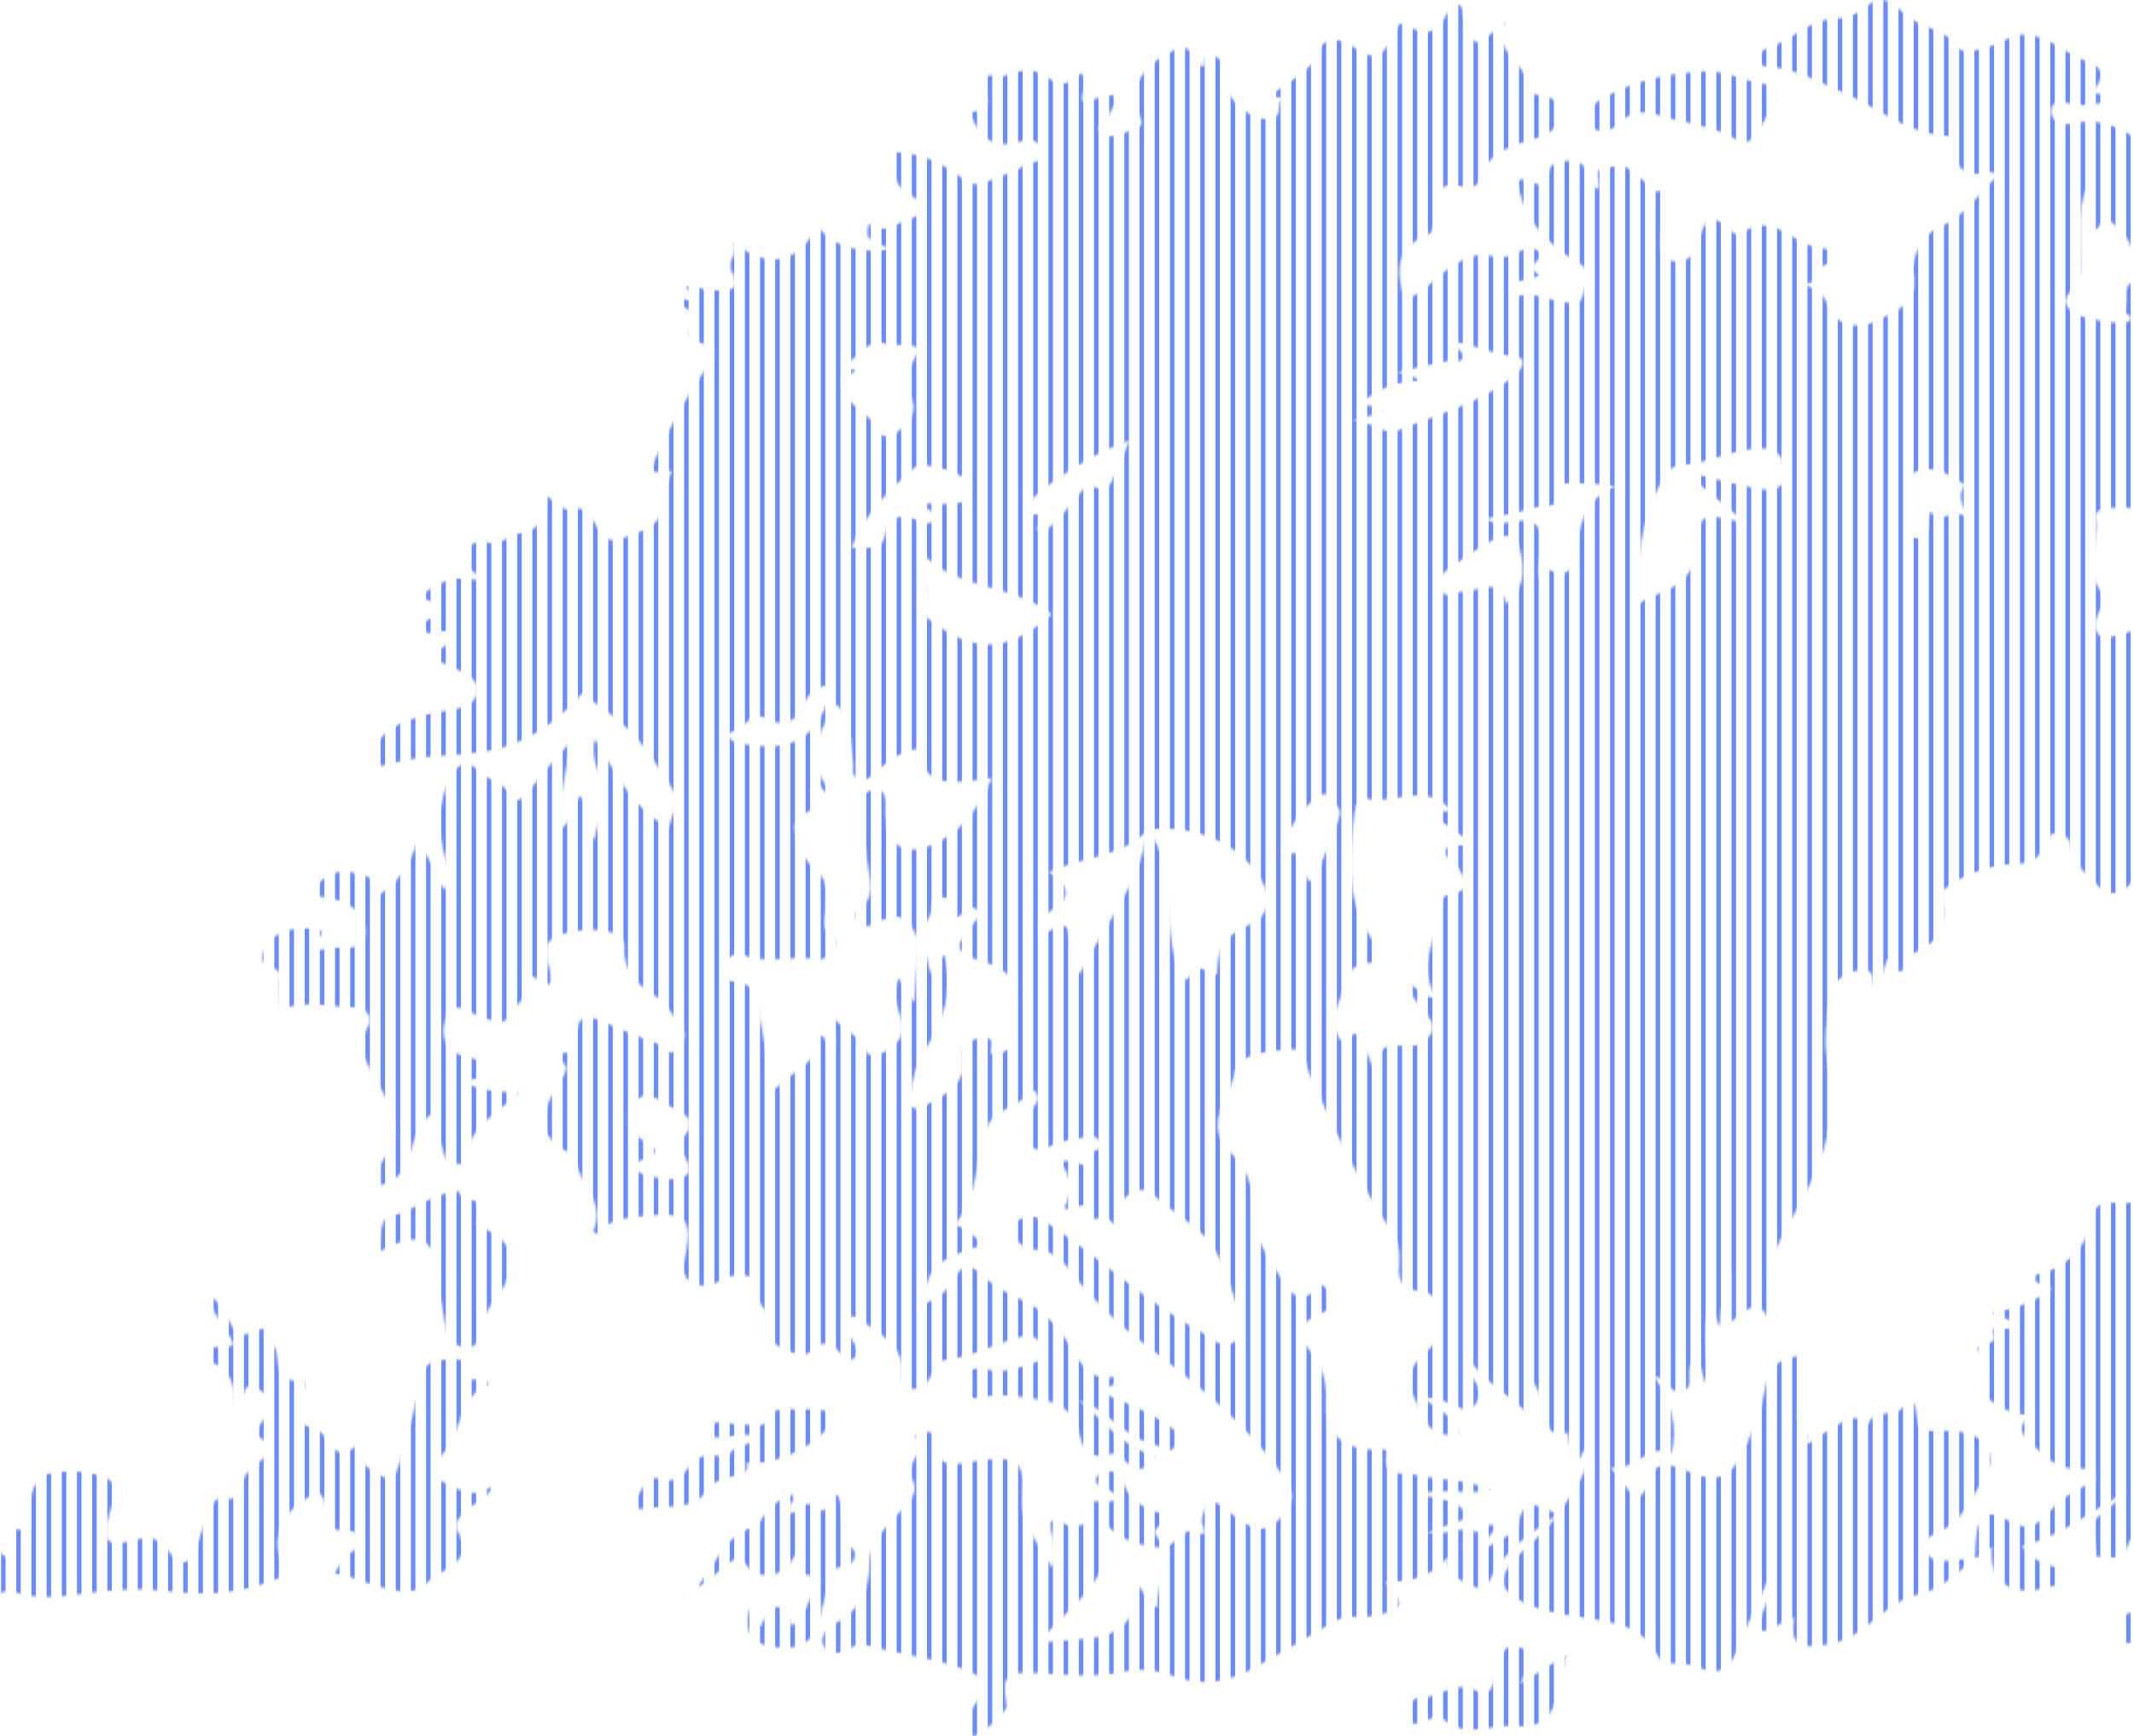 <svg width="896" height="729" viewBox="0 0 896 729" fill="none" xmlns="http://www.w3.org/2000/svg">
<mask id="mask0_53_126588" style="mask-type:luminance" maskUnits="userSpaceOnUse" x="0" y="0" width="1295" height="729">
<path d="M117.253 411.982C118.915 410.071 118.445 407.725 111.496 404.806C108.995 403.759 110.086 396.025 116.347 392.647C121.24 390.01 125.797 389.49 130.883 389.979C132.805 390.163 136.892 390.377 134.072 393.533C127.895 400.434 134.811 398.921 137.908 398.294C143.48 397.171 152.746 400.281 153.291 392.226C153.795 384.653 148.029 378.997 139.15 377.278C136.12 376.689 133.04 376.307 130.144 375.856C134.299 368.489 140.921 364.194 149.204 366.678C152.318 367.61 160.207 368.244 158.394 376.292C167.299 370.835 171.612 363.483 174.961 354.328C181.432 359.914 181.977 367.129 186.56 373.586C190.303 368.466 188.154 364.117 186.929 360.006C183.622 348.917 183.698 337.942 188.675 327.35C191.276 321.809 195.162 317.652 201.708 324.255C205.292 327.87 211.36 328.282 213.978 333.754C216.295 338.615 219.946 334.709 221.884 332.348C227.457 325.6 232.66 318.599 239.207 311.966C238.275 323.895 234.037 335.413 235.505 347.954C241.07 344.69 238.93 337.873 243.89 334.182C247.54 339.746 243.713 346.632 249.412 352.746C251.2 344.904 254.229 338.286 253.071 331.003C251.989 324.201 247.465 317.873 249.832 310.223C258.132 324.056 264.829 338.745 280.826 347.801C281.623 341.672 286.726 337.835 281.396 329.757C270.108 312.646 267.54 307.357 247.448 293.41C246.214 292.554 245.174 291.469 244.611 290.98C233.474 303.926 219.358 313.517 201.616 315.909C189.279 317.575 176.572 317.071 164.437 320.64C161.986 321.358 158.738 322.527 156.825 319.952C155.113 317.644 156.716 314.977 157.907 312.844C162.246 305.103 170.563 302.535 178.889 300.135C186.904 297.827 199.518 298.714 200.449 290.223C201.238 283.001 188.91 280.7 182.011 276.321C182.842 271.789 189.816 271.568 190.303 266.7C186.576 262.359 181.214 268.006 177.059 264.797C175.826 260.058 182.481 260.547 183.555 257.238C185.284 251.889 177.94 253.15 177.042 249.764C187.03 242.695 190.907 241.793 203.202 243.994C200.063 240.043 193.996 238.981 195.422 232.156C196.421 227.356 200.684 228.686 202.136 226.149C208.439 231.69 213.223 224.406 218.787 223.841C225.535 223.153 230.596 216.955 228.867 207.991C233.432 210.237 235.547 215.518 241.842 213.692C245.115 212.744 248.036 216.298 249.563 219.37C251.779 223.826 254.238 228.51 260.734 226.225C267.935 223.688 277.141 221.411 277.972 213.378C278.534 207.998 279.886 203.046 281.984 197.872C278.778 196.81 271.09 201.678 274.892 193.256C280.851 180.05 287.699 167.256 296.092 155.189C299.306 150.565 302.42 146.446 293.7 143.794C290.603 142.854 287.565 141.631 290.855 137C295.127 130.978 286.977 129.862 283.881 126.667C286.633 123.825 289.873 127.783 292.483 125.903C293.683 122.502 288.228 123.251 288.295 120.416C292.08 119.293 295.152 122.059 298.517 121.914C303.855 121.692 312.457 123.695 307.145 113.836C304.795 109.472 310.636 106.048 307.984 101.684C322.428 113.446 335.042 110.878 343.292 94.715C348.764 103.083 360.22 106.835 373.942 104.68C370.845 103.167 367.572 102.028 365.02 100.095C363.988 99.315 364.198 96.74 364.5 95.081C364.744 93.744 366.179 94.05 367.219 94.753C372.381 98.222 376.057 93.882 380.211 92.567C388.444 89.976 391.281 86.881 381.713 81.661C374.957 77.978 374.915 70.702 373.002 63.961C385.977 63.396 395.771 68.44 405.364 75.799C411.247 80.309 417.751 73.629 424.155 72.781C426.597 72.452 428.569 69.808 431.062 69.013C434.444 67.936 438.448 67.851 437.524 63.136C436.643 58.65 431.692 58.291 429.165 59.17C416.56 63.564 411.197 57.19 407.051 47.248C411.935 46.69 416.308 45.666 413.664 39.124C412.615 36.533 410.945 29.601 419.682 32.245C420.026 32.352 420.487 32.276 420.848 32.161C431.028 28.699 433.597 28.218 441.276 33.468C447.587 37.786 450.231 32.796 454.175 30.679C457.155 34.752 453.798 38.604 454.561 42.738C458.9 41.73 463.206 40.736 467.444 39.75C469.609 43.495 466.714 45.589 465.598 48.103C464.398 50.809 458.783 53.3 462.644 56.105C466.538 58.94 471.582 55.677 475.963 54.386C481.284 52.811 478.95 50.106 477.616 46.881C473.327 36.502 481.342 26.399 492.328 21.386C502.508 16.739 499.319 26.46 504.875 27.897C507.334 28.745 503.222 19.192 510.079 23.671C513.335 25.795 516.021 26.2 514.552 31.137C512.177 39.139 523.566 50.251 532.328 50.014C539.654 49.815 535.097 42.807 539.142 40.897C537.33 40.82 535.525 40.751 533.217 40.66C540.695 33.59 551.664 30.411 554.677 19.643C555.474 16.792 562.348 15.669 566.788 18.772C576.724 25.703 579.007 25.237 585.184 15.516C586.494 13.46 586.2 7.881 590.648 10.602C603.925 18.726 605.234 7.385 610.773 1.469C614.542 1.745 614.097 5.283 614.869 7.79C618.897 20.744 618.839 20.759 631.747 9.173C625.251 23.663 645.359 27.163 640.391 39.468C652.544 39.46 656.161 42.731 653.836 51.351C652.627 55.853 646.35 57.649 644.47 58.214C633.92 61.378 624.395 64.13 621.256 75.54C620.257 79.177 616.086 79.009 612.234 77.97C606.317 76.38 602.641 80.255 603.724 85.658C604.63 90.16 601.197 97.764 600.35 98.1C585.705 103.817 585.931 113.851 589.859 125.834C598.101 123.121 602.884 116.129 609.758 111.765C614.852 108.532 619.544 106.064 626.014 107.462C628.591 108.02 631.755 108.188 634.105 107.317C638.402 105.712 642.556 102.067 646.87 106.186C649.337 108.547 639.006 111.169 646.148 115.38C647.164 115.976 641.474 117.497 638.587 117.94C636.186 118.307 633.425 118.849 633.794 121.601C634.164 124.413 637.177 124.39 639.434 124.016C644.403 123.183 648.624 125.376 653.19 126.201C657.126 126.912 663.471 129.09 664.427 124.39C665.283 120.202 669.916 114.424 662.589 110.221C648.876 102.365 639.585 91.413 637.034 76.052C641.02 73.484 644.31 78.428 649.228 77.985C651.016 74.462 647.625 68.241 657.369 67.592C669.027 66.804 665.678 76.228 670.688 79.552C672.954 76.747 668.179 71.054 673.559 70.564C677.528 70.205 684.36 67.569 686.131 74.707C691.687 73.362 691.687 82.808 698.09 79.82C698.535 81.065 699.45 82.341 699.341 83.541C698.871 88.883 698.115 94.203 697.444 99.529C696.882 104.046 696.898 108.975 702.908 109.778C708.078 110.466 711.72 106.981 712.912 102.342C715.077 93.882 717.586 87.126 727.347 97.458C728.002 98.154 730.049 98.803 730.486 98.459C744.166 87.722 752.701 103.083 764.098 104.122C769.268 104.596 775.47 107.485 765.08 111.91C762.176 113.14 764.325 121.73 754.967 118.108C760.917 120.943 765.575 122.533 767.724 128.677C770.653 137.054 780.816 138.437 787.379 134.929C794.748 131.001 805.944 128.402 803.174 114.936C802.083 109.617 806.901 98.436 814.026 95.479C825.759 90.603 830.786 81.096 839.095 73.423C837.525 72.888 836.3 72.016 835.419 72.246C824.299 75.096 820.522 69.472 819.246 60.843C819.062 59.567 820.522 57.213 818.617 57.16C800.589 56.587 788.16 44.771 773.028 38.466C763.746 34.599 755.169 29.38 744.703 28.248C742.429 28.004 739.315 28.256 738.518 25.94C737.561 23.159 740.137 20.652 742.462 20.025C752.558 17.282 759.046 8.027 770.871 7.866C774.371 7.82 780.724 5.543 782.52 3.777C789.771 -3.33 794.656 0.98 799.087 5.398C805.675 11.97 817.039 11.71 822.603 20.43C824.139 22.838 833.245 20.736 838.465 18.42C842.334 16.701 845.943 14.278 850.542 14.546C859.707 15.088 865.909 21.355 873.614 24.71C879.111 27.102 886.06 28.783 879.589 37.243C876.366 41.455 885.766 37.221 885.733 42.066C880.856 43.999 875.653 44.657 870.139 43.686C866.748 43.09 861.931 41.592 861.276 45.826C860.496 50.847 865.943 52.964 870.097 51.932C882.879 48.753 891.893 54.89 901.259 60.828C906.177 63.946 913.202 66.369 902.728 71.482C899.522 73.048 901.578 76.021 903.441 77.916C906.303 80.836 906.84 86.659 913.613 84.932C915.812 84.367 918.044 83.923 921.603 83.121C919.202 85.635 917.767 87.126 916.34 88.624C923.86 84.879 926.772 92.796 932.286 93.599C929.383 98.956 926.193 104.107 919.169 107.837C919.068 103.794 923.105 98.704 915.426 98.138C912.606 97.932 912.471 97.107 908.275 102.716C905.438 106.514 901.721 108.746 895.955 110.145C896.19 101.96 890.718 96.258 884.549 91.696C882.124 89.9 882.82 96.847 878.129 96.931C875.133 90.557 877.81 83.954 878.238 74.959C871.633 85.956 873.647 95.639 873.303 104.932C873.144 109.197 874.008 113.408 872.64 117.711C871.381 121.669 864.843 124.688 868.268 129.067C871.784 133.569 878.557 133.913 884.239 135.097C887.21 135.716 890.458 135.204 893.655 135.204C896.761 132.323 891.238 131.849 891.842 130.374C893.555 126.217 890.592 119.85 896.274 118.001C901.964 116.152 907.73 118.307 911.691 123.167C920.159 133.569 933.982 134.837 945.463 126.53C947.234 125.254 950.473 123.389 951.589 123.993C961.384 129.304 973.981 125.88 983.221 132.774C988.635 136.809 994.509 138.75 1001.76 135.739C1008.15 133.087 1014.52 133.859 1018.8 139.652C1020.6 142.09 1021.42 145.728 1018.34 147.356C1013.67 149.832 1011.92 150.94 1014.46 156.847C1016.31 161.158 1009.66 161.601 1005.36 159.53C988.953 151.651 975.324 156.893 961.996 166.637C965.63 169.603 969.592 170.015 973.343 170.573C976.457 171.032 978.975 170.229 978.74 175.113C978.555 178.842 981.392 182.511 987.686 183.015C994.165 183.527 998.236 193.798 993.309 197.826C982.416 206.729 992.823 209.695 998.11 212.767C1008.11 218.583 1009.26 221.655 1003.99 231.193C1001.42 235.855 1001.93 242.397 993.225 241.113C992.52 244.223 998.009 245.278 996.02 248.77C992.327 248.87 990.926 245.736 988.324 244.361C984.74 242.473 981.174 243.207 981.887 247.089C983.515 255.931 973.377 258.094 970.926 264.628C969.969 267.189 964.271 270.192 962.038 268.259C953.36 260.746 950.314 270.857 945.522 272.775C939.999 274.984 944.875 278.905 948.526 280.074C950.759 280.792 953.763 279.203 956.424 279.21C960.889 279.225 964.262 279.111 961.023 285.401C959.865 287.647 957.347 292.791 960.779 297.888C962.886 301.022 952.026 305.745 956.038 312.462C941.963 309.917 950.725 322.497 944.959 326.402C934.225 333.67 933.151 348.305 919.429 354.457C905.438 360.732 904.314 361.076 900.957 347.717C900.73 346.807 899.715 346.066 898.909 345.042C894.243 349.887 895.132 355.099 896.232 360.449C897.415 366.166 896.324 371.561 890.156 374.32C883.903 377.117 881.008 371.638 877.617 368.588C873.437 364.828 869.913 360.495 869.325 354.771C869.023 351.836 866.639 350.522 863.694 350.094C859.103 349.436 860.932 353.372 859.581 354.733C856.241 358.088 855.586 362.627 846.715 362.757C837.139 362.902 825.104 366.471 816.401 373.319C814.681 374.672 815.411 376.559 815.755 378.34C817.71 388.657 813.715 396.338 803.032 400.511C799.834 401.756 800.371 415.291 792.524 402.498C790.938 407.098 789.578 411.057 787.833 416.132C785.189 412.96 788.294 406.242 780.917 407.381C773.792 408.482 769.159 412.509 768.353 418.44C767.111 427.641 765.491 437.362 767.464 446.243C772.331 468.207 765.651 487.581 755.093 506.603C747.355 520.535 737.972 534.154 745.181 550.929C745.802 552.381 745.232 554.498 743.234 555.583C739.55 546.649 736.352 546.473 726.533 555.369V534.268C723.268 542.064 722.714 548.56 722.127 557.402C720.457 553.382 719.634 551.403 718.115 547.742C713.692 559.924 718.065 570.723 716.092 581.453C714.708 576.409 713.315 571.365 711.93 566.321C711.451 566.321 710.973 566.321 710.495 566.321C710.243 568.904 710.369 571.579 709.647 574.039C708.665 577.387 711.107 582.01 707.054 583.982C701.598 586.634 701.078 579.488 694.523 577.738C701.431 588.858 704.913 599.137 701.632 610.448C692.308 605.159 687.381 617.831 676.219 616.279C678.922 619.481 680.583 621.002 681.674 622.821C685.812 629.699 689.412 631.197 692.131 622.133C694.716 613.528 700.306 614.239 707.49 617.387C720.717 623.18 726.365 621.224 732.282 608.835C735.093 602.943 737.418 596.806 739.34 590.616C742.118 581.636 741.035 570.554 755.63 569.416C758.685 577.433 754.749 586.474 754.791 595.461C754.808 599.733 761.497 602.049 757.317 606.298C761.396 606.489 762.982 602.79 766.154 601.613C772.004 599.443 776.536 591.411 784.442 598.105C786.515 591.258 794.924 595.171 798.097 591.793C803.678 585.847 804.156 590.05 804.702 593.917C805.818 601.896 806.305 600.971 816.418 600.788C821.479 600.696 829.359 601.567 833.002 606.145C836.048 609.974 836.804 614.262 833.136 620.284C827.437 629.646 823.812 639.573 812.029 644.373C809.133 645.55 807.102 648.11 808.73 651.511C810.182 654.537 812.952 655.722 816.359 655.515C820.656 655.248 824.928 654.713 829.217 654.292L829.032 654.132C822.528 660.406 813.95 667.751 806.8 669.165C790.518 672.39 783.955 687.613 768.11 690.418C755.177 692.703 751.635 691.007 753.297 679.222C748.127 679.918 745.24 685.038 739.6 684.969C737.191 681.286 739.969 678.167 740.968 674.912C741.992 671.557 744.619 668.538 742.865 662.317C737.611 674.018 732.769 683.762 728.866 693.811C726.021 701.133 721.64 703.724 713.742 700.353C710.444 698.947 707.037 698.596 703.428 698.557C696.647 698.489 697.797 697.755 694.255 692.199C691.343 687.621 686.307 683.96 679.677 682.134C666.576 678.519 652.434 679 639.946 673.009C630.202 668.339 628.44 663.311 635.473 655.347C641.365 648.668 649.128 643.44 654.012 635.951C654.004 635.951 654.281 635.912 654.281 635.912C659.711 627.001 667.331 618.862 667.826 606.657C663.278 609.072 664.587 613.734 660.055 614.919C659.4 609.997 658.838 605.794 658.276 601.59C645.779 604.005 651.973 593.635 648.733 589.714C646.157 586.596 646.048 581.904 641.96 578.862C639.493 584.372 644.763 589.103 641.843 594.024C634.491 586.145 624.562 581.346 617.722 571.999C616.153 576.485 617.932 578.266 619.174 579.909C622.087 583.753 621.843 587.467 618.57 590.601C615.247 593.78 612.125 590.272 608.977 589.439C605.964 588.644 603.379 585.977 598.176 587.375C604.093 592.442 611.629 594.873 612.259 602.523C597.631 604.112 596.875 592.473 593.065 585.297C589.716 578.976 592.939 572.305 599.284 567.23C607.609 560.573 606.292 543.141 597.203 542.308C585.973 541.284 587.232 534.956 587.526 528.926C587.744 524.326 586.603 520.558 584.093 516.782C570.22 495.888 559.88 473.48 549.801 450.928C548.064 447.045 547.887 439.854 541.677 440.626C532.923 441.711 520.167 441.512 518.287 450.928C516.172 461.49 504.422 472.082 517.028 484.348C522.642 489.805 526.579 497.592 525.832 507.268C524.959 518.678 533.326 528.758 539.117 538.785C541.803 543.439 546.989 548.086 552.671 540.948C554.736 538.357 555.323 539.679 556.784 540.971C561.702 545.296 561.626 548.529 554.937 551.395C548.03 554.353 542.508 558.479 549.037 565.977C555.197 573.038 557.413 580.49 556.893 589.76C556.179 602.309 564.589 608.973 577.715 608.713C579.62 608.675 582.692 607.926 582.222 610.341C580.107 621.193 589.431 618.014 595.029 619.428C605.142 621.98 616.287 620.719 625.821 625.916C616.329 627.743 606.812 624.869 594.995 627.322C604.479 629.615 612.569 629.47 616.715 637.296C611.352 639.206 606.032 641.109 599.51 643.44C607.316 645.259 613.652 640.093 620.022 643.433C616.094 646.895 612.167 650.357 608.239 653.819C607.937 654.048 607.593 654.247 607.349 654.522C601.195 661.553 592.676 664.714 581.794 664.006C583.816 667.881 589.49 672.78 586.426 675.019C582.163 678.129 575.029 679.214 569.247 678.947C565.277 678.764 562.717 679.405 559.713 681.186C548.76 687.667 537.799 694.148 526.646 700.338C516.138 706.162 504.85 708.431 493.033 703.953C485.866 701.24 478.841 700.415 471.229 702.081C459.379 704.671 447.478 703.28 435.451 702.562C421.939 701.752 420.563 704.113 422.728 716.265C423.148 718.611 410.945 729.685 408.511 728.967C405.33 728.027 404.382 725.421 405.347 722.906C406.497 719.918 408.469 717.182 410.215 714.4C414.05 708.286 415.116 704.992 405.355 701.194C392.464 696.181 378.885 695.072 365.91 691.312C362.872 690.433 360.06 690.082 357.005 692.077C353.229 694.537 348.176 695.355 345.801 691.091C343.947 687.766 347.186 683.517 350.241 681.958C361.496 676.203 365.062 667.132 365.104 656.341C365.146 646.749 372.725 640.827 378.323 634.3C382.2 629.783 386.245 626.673 382.679 620.505C379.212 614.521 390.4 609.286 384.13 602.928C385.482 602.347 386.783 601.422 388.184 601.269C390.887 600.979 393.211 602.385 393.153 604.777C392.817 618.228 401.755 614.735 410.55 613.429C427.092 610.968 430.475 613.612 429.241 628.752C428.309 640.208 435.963 647.796 441.586 658.129C445.581 650.571 440.504 644.953 441.192 639.038C444.65 636.684 446.605 640.804 449.543 640.742C452.312 640.689 457.012 640.681 456.299 638.259C452.749 626.207 463.97 632.313 468.057 629.921C469.173 626.81 466.336 626.306 464.507 625.205C462.669 624.097 459.605 623.868 460.26 620.933C460.705 618.962 462.627 618.159 464.7 617.983C467.562 617.731 470.768 617.884 471.363 620.964C472.95 629.18 479.043 632.932 486.957 635.385C488.812 635.958 492.496 637.449 488.585 639.52C480.998 643.532 487.805 646.528 488.946 649.936C480.428 649.317 472.136 648.102 463.735 639.688C469.492 664.694 447.713 674.048 436.333 690.051C455.04 686.796 478.128 692.612 476.626 665.03C481.242 667.743 480.503 672.993 486.185 675.088C485.396 670.204 487.737 665.389 487.032 661.813C486.118 657.151 494.301 654.178 488.703 649.73C494.342 649.08 496.029 639.604 504.321 644.151C506.05 645.099 505.815 642.233 505.236 641.163C503.012 636.99 507.376 633.903 506 629.821C512.848 630.593 515.668 634.957 519.604 637.701C525.018 641.469 530.531 644.441 536.213 638.878C541.308 633.895 545.16 629.302 539.654 621.147C523.448 597.15 500.36 579.496 477.221 561.781C467.973 554.696 460.176 546.603 452.799 537.937C448.099 532.419 444.75 525.113 434.486 524.784C430.752 524.669 425.666 521.284 424.591 516.553C424.046 514.153 426.631 512.778 428.679 511.8C433.84 509.323 437.961 512.312 441.586 514.78C462.988 529.308 481.602 547.1 504.733 559.595C508.845 561.819 512.974 567.115 518.219 563.462C523.247 559.97 521.568 554.223 519.797 549.439C516.407 540.291 514.208 530.302 508.526 522.453C502.425 514.023 491.632 509.01 483.868 501.245C480.075 497.455 470.935 500.542 469.718 508.934C469.442 510.821 467.83 514.635 467.394 513.909C464.649 509.293 457.524 513.099 457.6 511.54C458.145 500.504 450.214 510.011 446.933 507.237C449.979 500.917 450.516 494.237 444.977 488.085C450.424 485.854 453.798 490.233 458.783 489.797C457.994 487.848 456.5 486.052 456.937 484.822C457.725 482.567 464.918 483.828 461.502 478.991C458.548 474.803 454.377 478.326 450.751 478.563C449.19 478.67 447.596 478.876 446.11 479.304C441.125 480.748 435.25 485.594 431.314 479.999C428.225 475.605 430.718 469.659 433.899 464.967C435.359 462.819 437.424 460.893 433.848 457.63C430.349 461.94 425.162 464.187 420.286 466.9C416.602 468.949 414.512 471.96 413.295 476.239C409.829 488.383 410.248 501.551 402.225 512.533C400.11 515.422 403.492 514.902 404.718 515.82C407.353 517.776 409.854 519.885 413.286 522.637C400.068 526.825 386.623 530.294 388.881 547.299C394.588 544.54 398.667 541.307 400.907 536.653C403.719 530.814 407.756 530.951 411.717 534.88C416.35 539.473 421.847 542.69 427.864 545.25C439.186 550.065 445.816 559.236 451.23 568.422C455.426 575.537 459.513 579.764 468.334 578.098C469.87 583.348 463.164 581.086 463.03 585.09C472.127 588.835 481.737 592.419 490.054 598.304C493.545 600.773 496.449 602.385 493.847 606.734C490.826 611.785 487.687 607.284 484.909 606.65C476.609 604.747 470.684 599.305 464.44 594.368C461.066 591.701 457.348 589.385 452.933 587.979C463.348 596.088 470.608 607.681 484.918 611.319C482.005 616.875 478.438 619.099 472.757 613.803C471.145 612.305 468.401 610.02 466.983 610.425C453.924 614.193 454.687 605.534 451.968 598.342C450.239 593.78 445.716 589.179 439.169 588.186C431.431 587.009 423.802 585.312 415.771 586.16C411.524 586.611 405.104 590.004 405.078 581.307C405.053 572.633 411.608 574.689 416.467 575.476C422.376 576.432 427.176 574.345 432.413 572.916C436.492 571.8 438.649 570.218 437.508 566.107C436.291 561.743 433.16 560.161 428.662 561.33C417.936 564.127 408.335 569.813 396.921 571.097C392.842 571.556 392.062 576.378 389.997 579.351C388.176 581.98 385.683 583.753 382.217 583.195C378.583 582.607 378.6 579.481 378.784 577.135C379.8 564.586 368.915 559.954 360.405 553.718C359.078 552.748 357.509 552.343 356.066 553.306C354.228 554.536 354.06 556.431 354.958 558.12C356.326 560.681 358.214 563.004 359.574 565.572C360.472 567.268 360.27 569.232 358.474 570.455C356.351 571.9 354.689 570.562 353.539 569.064C349.326 563.554 345.382 562.11 339.666 568.033C336.771 571.036 321.522 564.104 323.007 560.673C326.784 551.968 315.831 547.658 316.906 539.335C317.443 535.193 309.705 534.1 304.325 536.897C299.827 539.244 294.85 541.544 289.99 538.212C284.904 534.719 287.338 529.713 288.161 525.235C290.578 512.143 287.506 508.888 272.811 510.432C264.829 511.272 256.151 511.265 250.562 518.219C250.025 517.761 248.934 517.073 249.034 516.874C254.842 505.028 242.874 496.889 241.456 486.572C241.364 485.907 240.952 484.99 240.382 484.723C219.601 474.894 230.638 462.506 237.15 450.607C238.644 447.878 237.041 446.724 235.203 445.288C233.936 444.302 233.391 441.711 234.641 442.001C247.515 444.982 235.657 421.329 252.232 428.665C260.364 432.265 268.682 435.528 277.024 438.7C279.315 439.571 280.775 444.523 284.418 440.328C286.692 437.706 288.698 434.856 286.239 431.577C282.706 426.877 279.835 421.053 274.942 418.081C266.172 412.746 261.38 406.533 262.152 396.85C262.244 395.673 261.061 394.152 260.012 393.212C254.817 388.558 233.584 390.125 230.235 395.895C227.021 401.443 232.786 407.305 230.806 413.419C226.979 413.648 225.183 408.688 219.769 409.804C224.872 417.385 216.354 421.367 213.701 426.953C211.939 430.675 205.88 428.558 201.616 426.953C196.706 425.112 190.177 419.066 187.223 427.603C184.822 434.512 186.417 442.208 196.832 443.988C200.542 444.623 201.834 445.922 202.338 449.437C203.076 454.596 197.63 451.891 195.481 454.802C202.539 458.28 209.925 458.341 217.847 458.899C208.825 467.688 195.951 473.458 195.766 487.306C195.741 489.079 193.374 488.674 191.906 488.735C188.582 488.872 187.13 487.29 186.383 484.379C185.066 479.281 183.27 474.283 181.197 467.749C169.439 476.729 175.683 493.733 159.703 497.73C159.913 495.055 158.696 490.087 160.828 487.13C170.681 473.48 162.741 462.17 156.262 450.576C152.779 444.355 149.75 438.371 154.315 431.417C157.118 427.145 152.998 422.956 150.169 423.033C139.393 423.316 128.34 419.334 117.791 424.195L117.337 411.982H117.253ZM481.686 348.336C486.747 354.534 488.644 361.511 489.567 369.192C491.061 381.565 490.339 394.206 494.418 406.265C495.14 408.39 497.448 414.03 499.496 409.972C503.49 402.047 507.662 410.721 510.96 409.017C511.547 395.658 514.392 392.899 527.141 387.091C530.313 385.646 533.41 378.928 532.369 375.78C526.092 356.758 504.137 345.363 481.863 348.504C471.582 359.952 454.729 359.57 440.504 366.211C449.601 372.127 449.45 377.155 441.637 382.161C439.757 383.361 438.154 385.081 436.87 386.831C436.114 387.863 435.653 389.643 436.123 390.698C436.811 392.242 438.792 392.058 440.143 391.202C450.701 384.561 448.368 393.205 449.266 397.66C449.937 400.992 448.703 404.737 453.378 408.91C463.516 388.397 479.085 371.057 481.67 348.328L481.686 348.336ZM385.792 395.283C381.227 384.057 377.181 382.513 366.632 388.153C364.634 389.215 362.847 389.238 361.219 388.008C358.508 385.952 358.835 383.048 361.051 381.405C367.572 376.536 365.499 370.476 364.567 364.561C363.451 357.476 362.318 350.392 360.782 343.376C359.515 337.575 361.269 332.012 367.463 331.759C372.918 331.538 371.701 337.285 371.793 341.511C372.137 356.605 381.277 360.732 395.36 352.814C406.153 346.746 411.499 337.407 416.492 326.708C397.869 329.604 387.345 330.246 386.086 314.388C378.533 315.091 373.346 319.394 368.109 323.735C365.927 325.546 363.971 328.718 360.22 326.983C357.157 325.569 358.55 322.589 358.18 320.212C356.93 312.164 358.29 303.429 351.248 295.733C342.604 308.435 337.744 320.265 349.268 332.768C344.375 334.404 345.592 327.419 341.681 330.063C338.013 333.135 346.557 338.24 336.486 342.329C329.528 345.149 337.35 361.213 341.311 364.27C348.798 370.04 346.54 375 346.783 381C346.96 385.402 343.829 389.972 350.199 394.229C353.355 396.338 346.271 403.407 344.19 402.972C333.615 400.778 322.747 405.18 312.399 401.13C309.327 399.93 306.062 400.9 305.089 404.553C304.333 407.389 303.637 411.776 307.027 412.02C319.306 412.907 317.669 420.755 319.071 428.237C320.456 435.612 322.604 442.727 321.765 450.37C321.454 453.159 323.981 459.113 326.708 456.193C333.003 449.453 344.593 445.968 344.005 434.818C347.958 435.223 346.347 440.282 350.3 440.282C351.693 435.834 347.027 431.913 349.956 427.251C353.959 432.655 361.21 434.733 363.602 441.382C364.509 443.889 368.277 443.255 370.929 441.933C377.668 438.578 380.547 433.793 378.079 426.778C376.392 421.978 374.412 417.102 377.198 410.744C379.825 414.771 381.579 417.462 383.946 421.076C384.567 411.332 385.087 403.124 385.608 394.916C389.762 398.929 388.914 404.836 391.34 409.536C396.023 407.572 393.136 402.521 396.392 400.908C400.748 416.162 395.754 429.506 387.345 442.521C384.265 447.282 383.593 453.366 382.049 458.891C381.478 460.924 380.983 463.377 383.065 464.936C385.431 466.702 387.387 464.715 389.367 463.721C398.314 459.212 406.321 454.168 404.189 443.041C403.408 438.975 406.119 437.08 409.929 436.262C412.162 435.78 415.166 435.062 416.316 437.263C417.374 439.281 412.85 444.745 420.513 442.04C425.372 440.32 426.849 437.332 425.59 432.685C424.852 429.98 424.071 426.61 425.179 424.271C431.037 411.799 420.277 405.776 412.019 403.537C397.659 399.647 403.501 394.695 408.201 388.451C409.686 386.479 412.649 384.179 410.114 381.94C407.277 379.433 405.481 382.742 403.475 384.217C402.351 385.042 400.991 385.593 399.699 386.296C396.745 383.262 404.415 377.713 396.275 376.85C389.544 376.131 391.927 381.611 390.459 384.316C388.553 387.817 387.336 391.63 385.817 395.306L385.792 395.283ZM588.961 412.57C595.767 413.518 596.372 419.464 603.069 418.952C593.896 404.447 604.949 391.546 605.402 377.851C605.427 376.987 607.525 375.627 608.826 375.436C618.377 374.053 615.23 369.375 612.427 364.652C610.799 361.924 605.998 360.533 607.165 356.834C608.415 352.876 614.315 357.079 617.169 353.464C611.587 349.459 606.535 345.837 601.877 342.497C603.69 338.867 607.651 342.245 608.734 339.769C598.403 328.168 585.016 338.355 573.309 335.29C570.43 334.534 568.987 338.92 568.642 341.832C566.41 360.785 564.664 379.662 577.606 396.582C579.729 399.357 581.424 403.988 576.548 404.171C568.483 404.462 565.974 407.549 564.345 414.122C562.893 419.968 559.159 425.402 560.703 431.715C561.299 434.16 563.019 439.349 565.52 436.491C570.371 430.935 571.118 436.759 571.781 437.882C573.997 441.627 575.34 445.807 577.723 451.486C579.578 438.96 579.595 438.7 591.437 439.22C595.759 439.411 598.21 437.615 600.215 434.97C602.49 431.982 601.693 429.154 599.124 426.227C595.742 422.383 592.998 418.065 588.961 412.563V412.57ZM896.022 213.936C896.022 213.73 896.022 213.524 896.014 213.317C892.489 213.317 888.955 213.21 885.439 213.348C882.51 213.47 879.447 214.38 879.984 217.605C881.729 228.144 874.126 239.34 883.005 249.474C884.927 251.667 882.636 254.441 881.234 257.154C878.909 261.656 878.867 269.176 886.538 267.372C894.654 265.469 903.852 262.42 910.256 257.857C919.437 251.315 926.512 243.153 923.81 229.32C920.78 213.845 921.418 212.072 903.063 213.516C900.722 213.699 898.38 213.791 896.03 213.929L896.022 213.936ZM710.839 201.051C711.183 200.386 711.535 199.729 711.879 199.064C720.868 201.227 729.764 203.825 738.878 205.369C743.763 206.195 749.856 205.392 749.26 198.881C748.773 193.607 748.161 187.952 738.836 188.319C727.028 188.785 716.856 194.632 705.224 195.411C701.657 195.648 699.492 198.911 697.838 201.861C688.38 218.759 687.348 237.047 686.626 255.549C689.958 250.643 695.824 250.123 700.339 247.716C707.289 244.017 712.014 238.369 712.526 231.33C713.717 215.044 713.273 215.022 733.306 219.79C724.426 212.385 717.628 206.714 710.839 201.051ZM598.067 159.889C587.047 159.606 578.588 163.068 571.303 169.45C573.829 171.513 578.437 168.854 580.526 172.973C576.187 174.303 572.058 175.564 567.929 176.825C575.205 176.045 580.711 183.374 587.425 180.592C603.849 173.783 621.65 169.389 635.523 157.971C639.484 154.715 641.734 150.16 635.557 149.61C626.619 148.815 618.881 144.589 609.363 143.313C611.629 146.11 614.726 148.311 614.382 149.862C613.694 152.935 609.825 151.238 607.316 151.742C601.382 152.942 595.49 154.341 587.005 156.228C592.461 158.032 595.264 158.964 598.075 159.889H598.067ZM441.519 258.003C425.666 244.919 401.033 248.243 386.573 231.644C384.433 240.723 394.093 248.717 385.431 256.314C407.185 274.846 421.612 275.481 441.528 258.003H441.519ZM373.128 144.933C364.945 140.867 361.63 149.236 355.755 152.361C349.309 155.793 364.408 154.272 357.173 156.962C349.989 159.637 354.454 163.359 355.646 166.079C358.239 171.995 366.086 174.257 368.52 180.822C369.594 183.718 373.766 183.993 376.552 181.617C381.579 177.321 386.212 172.583 381.755 165.797C379.313 162.075 378.885 159.125 381.411 154.998C387.655 144.818 387.32 144.65 373.136 144.925L373.128 144.933ZM387.991 211.445C393.236 211.445 397.559 211.865 401.738 211.33C406.136 210.765 408.872 208.013 407.798 203.726C406.69 199.278 387.664 193.065 384.147 196.191C373.388 205.728 362.981 215.618 357.459 230.222C363.787 229.099 370.551 233.012 371.86 223.321C372.599 217.826 377.786 215.388 384.466 218.147C386.992 219.187 390.87 221.273 392.632 217.704C393.967 215.006 388.713 214.777 387.999 211.452L387.991 211.445ZM623.916 217.872C631.889 223.451 641.188 213.531 646.585 222.618C650.512 229.229 643.664 236.191 646.711 243.574C648.347 241.717 650.361 239.141 650.571 239.256C658.981 243.933 660.525 236.993 661.238 232.981C663.236 221.716 664.167 210.36 678.2 204.131C670.63 202.954 664.444 202.916 658.259 202.977C656.429 202.992 652.913 202.946 653.593 204.72C657.285 214.395 648.104 211.926 643.832 213.31C637.697 215.297 631.167 216.267 623.916 217.872ZM280.507 495.231C287.8 495.3 292.131 493.213 287.263 485.173C285.895 482.919 284.267 480.114 286.23 478.181C294.522 469.965 286.264 467.198 280.624 464.18C276.378 461.91 270.813 456.751 266.575 463.117C263.008 468.475 263.839 475.062 270.1 479.006C275.37 482.323 277.93 484.042 269.907 486.946C264.183 489.018 266.516 491.822 270.553 493.343C273.348 494.398 276.571 494.528 280.515 495.231H280.507ZM632.535 253.692C639.434 247.104 640.114 241.159 638.838 233.883C637.361 225.446 634.39 222.786 626.468 226.967C620.098 230.329 614.256 234.586 608.44 238.744C605.251 241.029 602.725 244.498 604.982 248.083C607.391 251.896 611.252 248.297 614.441 248.419C620.702 248.663 629.178 241.235 632.535 253.677V253.692ZM474.108 185.094C462.66 188.074 436.895 204.292 432.38 210.902C431.138 212.721 429.165 217.482 431.314 216.772C443.198 212.851 431.389 223.994 437.617 223.291C443.735 220.18 447.377 214.12 452.027 208.923C453.915 206.814 455.577 202.801 458.976 204.322C465.64 207.31 466.37 202.534 468.04 199.362C470.214 195.228 471.724 190.795 474.108 185.101V185.094ZM810.535 214.746C815.302 220.188 821.839 212.95 826.665 217.819C824.458 212.805 821.26 208.548 825.029 203.65C819.599 200.218 814.345 195.9 807.102 197.276C798.81 198.85 801.051 205.369 800.589 210.421C800.363 212.905 800.497 215.442 800.791 217.926C801.16 221.036 800.841 225.851 804.626 226.042C809.637 226.294 809.469 221.472 809.763 217.903C809.846 216.917 810.241 215.954 810.551 214.746H810.535ZM550.279 370.293C555.961 361.534 558.932 352.379 562.264 343.292C564.043 338.454 559.066 337.438 557.74 334.442C556.893 332.531 554.257 333.769 552.747 334.931C545.663 340.38 541.551 347.602 538.429 355.359C537.892 356.704 538.353 359.15 539.805 358.798C552.764 355.642 544.53 367.274 550.279 370.293ZM349.503 287.67C342.738 287.747 339.037 291.346 337.132 296.627C334.773 303.154 327.917 305.095 323.578 302.466C315.076 297.307 313.112 305.989 307.816 307.128C304.736 307.793 305.693 310.987 309.638 311.843C332.801 316.887 344.056 310.147 349.503 287.67ZM0 669.126C2.165 667.965 4.314 667.842 6.748 668.675C18.439 672.68 30.532 669.585 41.896 668.293C53.041 667.025 63.247 667.315 74.291 668.523C87.669 669.982 101.677 668.836 114.543 663.708C117.119 662.684 120.837 661.889 118.84 657.579C113.913 646.933 117.346 636.447 127.66 629.898C131.756 627.299 135.096 624.189 136.833 632.473C137.421 635.278 136.439 642.294 142.884 642.653C146.225 642.844 149.145 642.263 150.74 645.458C152.914 649.806 148.298 650.67 146.107 652.894C144.068 654.965 142.641 657.518 140.308 660.735C145.897 661.217 150.304 663.731 154.987 664.954C163.035 667.055 172.603 671.465 179.434 664.51C185.276 658.565 200.475 656.142 191.847 642.5C190.085 639.711 194.096 635.347 197.672 632.664C200.768 630.333 205.091 629.027 206.744 623.868C198.477 630.227 191.755 624.9 185.603 622.095C181.6 620.268 182.733 613.711 185.175 611.327C194.44 602.263 191.511 587.001 205.25 581.193C202.346 576.852 194.793 581.789 195.33 577.349C196.085 571.143 193.744 570.295 188.557 570.83C183.58 571.349 178.503 571.296 177.135 577.761C174.676 589.424 171.596 600.994 168.297 612.496C165.293 622.966 163.95 622.737 154.601 616.363C150.505 613.574 151.932 610.203 149.993 606.527C145.553 611.189 141.684 611.411 138.201 605.878C136.682 603.455 134.383 600.391 131.806 599.756C121.038 597.112 123.649 591.418 126.846 585.152C127.786 583.31 128.978 579.511 126.51 579.71C113.712 580.734 118.177 571.059 115.357 565.916C113.561 562.645 114.165 555.407 106.972 559.076C100.267 562.492 98.563 558.915 96.347 554.987C93.712 550.317 91.606 545.319 85.873 542.965C88.425 549.163 92.302 554.483 95.743 560.031C99.075 565.419 98.672 565.862 91.589 565.617C89.826 565.556 88.45 565.831 87.653 567.238C86.629 569.049 86.973 571.395 88.702 572.029C97.497 575.247 98.303 582.515 98.773 589.576C103.901 588.354 100.737 579.557 107.442 582.813C110.951 584.51 116.179 588.132 112.042 594.246C110.111 597.097 105.395 601.483 110.388 604.594C117.295 608.896 111.924 610.838 109.398 613.474C106.586 616.417 102.533 618.557 101.593 622.691C100.661 626.749 100.283 630.448 93.662 629.31C89.767 628.637 88.92 632.603 87.829 635.133C85.815 639.795 84.094 644.571 82.525 649.371C80.158 656.616 75.92 658.985 71.069 651.702C66.856 645.381 62.349 645.007 55.433 646.948C45.329 649.791 43.021 647.231 45.337 637.823C46.755 632.068 50.985 623.807 44.968 620.903C38.102 617.594 28.073 617.219 20.277 618.893C15.3 619.963 12.404 627.131 12.337 633.429C12.304 636.998 16.189 643.456 6.362 642.21C3.928 641.904 4.809 644.976 4.843 646.52C4.91 649.401 5.396 652.275 5.85 656.524C2.912 654.208 1.46 653.062 0.008 651.916C0.008 657.648 0.008 663.387 0.008 669.119L0 669.126ZM829.133 654.292C829.359 651.075 829.468 647.85 829.829 644.648C830.803 636.042 835.058 633.566 842.779 638.274C850.047 642.707 854.688 641.606 859.674 635.645C863.727 630.8 868.939 626.879 875.049 624.12C877.105 623.195 880.059 622.485 879.598 619.879C879.035 616.699 875.594 616.539 872.967 616.699C862.754 617.319 857.785 610.578 851.751 604.984C847.311 600.872 848.108 597.632 853.085 594.185C844.558 594.812 831.936 587.895 832.389 582.202C832.725 577.952 837.349 573.367 832.893 569.569C825.062 562.882 838.902 566.229 837.139 560.879C834.857 553.948 843.979 561.215 845.238 556.057C844.391 552.962 838.558 554.253 836.787 550.891C845.096 550.126 853.248 547.011 861.243 541.544C860.001 538.556 854.94 540.298 854.109 536.744C854.52 536.194 854.848 535.231 855.377 535.132C866.665 533.038 876.534 523.492 877.844 512.747C879.22 501.475 889.543 506.366 895.837 504.914C898.103 504.394 905.464 500.519 906.378 508.116C909.887 507.696 913.386 507.1 914.007 503.179C914.62 499.32 914.905 495.414 915.51 489.912C919.907 496.591 920.94 503.21 923.617 508.957C926.126 514.352 925.9 519.511 934.544 518.731C937.993 518.418 937.49 521.238 936.81 523.454C935.753 526.901 934.762 530.363 933.336 535.201C945.228 529.102 959.286 533.015 970.078 525.105C967.225 522.094 963.935 522.698 960.88 522.53C958.555 522.4 956.214 520.443 957.8 519.343C967.519 512.587 954.023 511.7 954.418 507.367C957.951 504.356 961.946 508.605 966.428 506.358C961.795 500.871 955.333 499.358 948.669 498.387C945.194 497.883 941.527 498.272 938.153 497.516C934.955 496.798 930.348 497.317 929.416 493.443C929.072 492.006 931.346 489.721 932.933 488.284C936.239 485.303 940.209 485.471 943.65 487.955C948.577 491.509 953.075 495.399 959.47 496.981C968.383 499.182 968.324 494.535 971.724 488.857C977.347 479.465 967.384 476.576 966.638 469.827C973.553 473.74 980.284 473.863 987.241 471.593C988.609 471.142 991.429 470.89 991.463 471.02C993.544 478.838 1000.95 479.999 1007.67 482.239C1015.05 484.7 1022.14 487.558 1030.4 486.931C1034.34 486.633 1036.3 486.327 1035.37 482.216C1035.12 481.092 1036.19 477.332 1036.89 478.815C1039.78 484.837 1048.1 474.184 1049.3 482.82C1050.13 488.811 1045.43 497.768 1053.44 499.939C1058.91 501.421 1062.78 492.342 1068.32 489.025C1070.35 487.818 1086.53 489.209 1088.09 491.463C1097.63 505.265 1110.37 504.287 1124.53 498.754C1127.21 497.707 1133.38 497.539 1132.88 498.815C1130.13 505.869 1147.1 506.855 1138.38 515.307C1135.86 517.745 1133.14 518.051 1130.3 518.976C1128.36 519.61 1126.71 520.718 1126.69 522.744C1126.68 524.509 1128.47 525.227 1129.96 525.197C1142.86 524.922 1147.71 532.671 1150.55 542.285C1137.91 543.409 1134.84 549.324 1142.83 559.718C1146.12 563.997 1147.75 567.574 1145.83 572.404C1144.14 576.638 1146.91 578.587 1150.17 581.185C1158.9 588.124 1160.45 600.154 1154.41 608.744C1153.61 609.875 1152.22 611.579 1151.21 611.526C1136.18 610.685 1139.05 620.88 1139.21 628.408C1139.37 635.691 1137.84 643.318 1146.02 649.394C1152.2 653.987 1156.11 661.133 1160.91 667.224C1162.87 669.715 1162.98 672.313 1158.91 672.741C1152.49 673.422 1153.27 677.976 1152.79 681.629C1151.28 692.994 1154.12 695.034 1165.98 692.528C1180.08 689.547 1194.73 687.606 1198.99 671.794C1199.81 668.737 1207.09 666.047 1201.9 663.272C1197.9 661.132 1192.55 657.426 1186.63 660.238C1185.95 660.567 1185.37 661.102 1184.7 661.476C1180.83 663.624 1175.7 668.607 1172.63 665.481C1168.44 661.224 1173.11 654.399 1177.23 652.741C1192.58 646.551 1203.67 634.399 1220.08 629.653C1214 634.483 1207.93 639.321 1201.82 644.182C1216.27 653.383 1229.33 645.343 1242.69 641.667C1245.41 640.918 1248.68 639.81 1250.59 641.629C1262.1 652.558 1274.73 647.422 1286.58 643.303C1293.79 640.796 1294.18 643.784 1294.04 648.209C1293.4 667.85 1294.04 687.514 1291.3 707.132C1290.22 714.798 1286.41 718.091 1279.04 718.894C1271.95 719.666 1266.79 717.144 1264.96 710.289C1264.63 709.05 1263.43 708.011 1262.46 706.651C1254.17 719.949 1251.36 720.751 1233.75 717.472C1229.28 716.639 1224.22 717.09 1219.7 718.015C1200.4 721.958 1181.41 719.605 1162.45 716.257C1158.76 715.608 1155.56 715.936 1152.23 717.511C1133.85 726.238 1118.28 722.509 1107.47 707.002C1104.05 702.103 1099.18 701.637 1094.24 704.648C1090.34 707.018 1086.96 710.105 1083.44 712.948C1073.66 720.835 1073.24 720.743 1069.54 709.417C1064.92 710.35 1067 713.957 1066.33 716.303C1065.16 720.468 1063.2 724.358 1057.96 723.762C1050.45 722.899 1042.78 724.863 1035.72 723.579C1025.39 721.699 1015.14 719.223 1004.65 719.742C996.633 720.14 995.533 712.696 989.675 710.426C986.738 709.287 991.622 706.093 994.425 705.657C999.797 704.824 1005.86 706.123 1010.35 702.761C1013.73 700.239 1020.81 704.603 1020.87 699.138C1020.93 693.33 1020.85 686.842 1016.57 681.645C1015.66 680.537 1013.96 679.963 1013.06 678.848C1000.85 663.777 992.638 664.044 979.94 680.261C977.355 683.555 974.661 683.089 971.95 681.293C962.03 674.736 955.626 679.299 951.48 687.262C947.838 694.247 942.962 695.455 935.299 693.789C922.744 691.06 910.147 688.187 896.962 689.585C893.445 689.96 888.897 691.343 889.82 684.679C890.55 679.451 891.532 675.898 898.12 677.709C905.136 679.642 908.233 675.347 911.582 671.412C913.73 668.882 915.87 666.215 917.222 663.303C919.102 659.23 932.589 659.558 923.533 651.832C918.514 647.544 927.368 641.247 919.211 638.014C917.625 637.387 916.668 633.582 912.858 634.445C909.274 635.255 909.341 637.846 909.316 640.399C909.266 645.764 909.282 651.121 909.14 656.486C909.056 659.428 911.33 663.693 906.135 664.434C901.746 665.053 900.948 660.827 899.228 658.129C896.643 654.086 898.976 649.761 898.884 645.618C894.226 644.61 893.924 647.98 893.026 649.852C890.097 655.997 884.667 653.689 879.824 653.544C881.503 648.24 874.789 642.6 880.235 637.624C884.331 633.88 889.064 630.716 892.866 626.413C878.439 633.956 866.27 644.824 848.981 649.264C852.783 654.102 856.526 656.272 861.1 657.533C863.727 658.251 866.824 659 866.245 662.348C865.733 665.313 862.712 665.787 860.06 666.559C844.407 671.136 834.638 664.167 836.451 649.401C833.841 651.022 832.33 653.865 828.948 654.147L829.141 654.308L829.133 654.292ZM1091.5 615.851C1088.9 626.054 1083.64 620.964 1078.94 618.9C1073.06 616.31 1073.5 608.759 1067.83 606.321C1064.49 607.62 1066.98 611.648 1063.17 612.336C1062.77 611.281 1062.46 610.272 1062 609.325C1060.42 606.015 1062.95 599.664 1057.12 599.833C1051.52 599.993 1049.88 605.618 1049.25 610.417C1048.89 613.26 1048.89 616.142 1048.56 618.985C1048.21 621.904 1047.33 624.839 1044.29 626.291C1034.39 630.991 1021.96 628.071 1014.12 619.504C1012.63 617.876 1010.78 616.516 1006.95 613.13C1012.04 624.418 1022.73 632.901 1008.75 641.889C996.196 628.408 990.028 609.6 972.806 595.583C974.073 606.734 982.819 612.275 985.336 620.597C980.368 621.438 978.488 615.438 973.889 618.044C972.076 625.809 981.115 628.744 984.077 635.057C975.802 634.529 972.89 627.047 964.38 626.275C969.365 632.061 976.633 635.293 976.96 642.554C985.806 641.216 991.018 648.201 998.404 650.334C1006.78 652.756 1018.36 653.192 1011.46 667.598C1027.18 656.111 1040.76 654.3 1049.77 663.089C1060.72 673.765 1076.02 679.864 1084.93 692.764C1088.75 698.298 1096.79 699.176 1104.28 698.58C1117.08 697.556 1123.51 688.232 1131.68 681.24C1133.96 679.283 1130.73 677.984 1130.08 676.387C1126.68 667.965 1115.6 665.229 1112.9 656.845C1110.39 649.057 1107.52 643.685 1097.13 651.427C1097.34 638.618 1094.39 627.873 1091.53 615.851H1091.5ZM924.632 612.58C922.568 608.514 919.656 603.898 917.826 598.954C914.905 591.036 910.071 592.389 904.725 596.256C900.823 599.076 896.257 602.018 897.977 607.559C900.311 615.064 905.833 619.023 914.41 620.689C921.838 622.126 923.222 618.472 924.632 612.595V612.58ZM324.14 691.519C334.119 693.147 341.143 690.686 343.678 680.988C344.945 676.119 346.12 671.205 347.883 666.482C349.041 663.364 348.252 658.16 353.254 658.007C359.515 657.816 359.33 651.832 358.625 651.174C351.45 644.487 355.042 635.011 351.836 627.857C346.699 628.194 348.277 637.586 342.805 633.192C336.544 628.163 335.285 636.868 331.064 635.156C329.704 632.374 334.933 630.41 332.289 627.437C326.924 629.409 322.285 633.615 318.374 640.055C318.039 640.605 317.191 641.041 316.478 641.247C300.691 645.924 300.02 662.898 287.515 670.319C294.12 666.436 299.684 661.606 305.391 656.921C308.16 654.652 310.326 652.902 313.607 657.464C317.879 663.402 327.128 662.493 331.526 656.669C333.003 654.72 333.775 652.03 337.056 651.541C339.406 654.805 334.413 660.888 337.87 661.178C349.62 662.18 341.672 667.888 340.573 670.365C338.76 674.446 337.467 679.199 332.424 682.722C328.647 671.381 323.888 672.78 319.247 683.173C317.241 679.719 316.024 677.61 314.799 675.5C312.583 683.609 314.069 689.876 324.14 691.519ZM183.924 535.751C184.529 542.851 185.746 549.928 187.072 556.951C187.802 560.856 189.312 564.693 194.407 565.709C200.592 566.932 203.152 559.947 203.009 558.869C201.859 549.981 209.891 545.036 212.594 537.975C216.765 527.084 214.465 521.314 202.69 515.392C200.458 514.268 199.392 513.817 200.928 511.784C208.188 502.14 192.905 505.686 192.863 500.328C181.851 500.428 174.315 508.513 163.95 510.776C159.2 511.807 159.98 519.343 159.217 525.648C176.044 516.385 182.548 519.473 183.924 535.751ZM742.714 35.516C733.767 34.806 724.754 29.739 717.418 29.96C701.934 30.419 685.787 33.575 672.073 41.905C667.91 44.435 663.865 48.05 667.147 52.376C670.286 56.502 676.689 55.157 679.543 52.078C687.599 43.396 695.061 48.623 703.906 50.442C713.155 52.345 721.892 54.217 729.781 59.063C731.401 60.056 733.868 60.194 735.186 58.543C739.583 53.063 743.301 47.217 745.433 41.378C745.886 38.352 745.374 35.723 742.714 35.516ZM638.016 691.786C629.699 689.394 630.748 697.212 628.683 701.255C627.71 703.166 627.567 705.413 626.828 707.438C625.846 710.136 623.497 712.405 620.693 710.533C611.436 704.381 604.168 713.766 595.482 712.979C593.51 712.803 588.642 718.42 589.154 720.575C590.144 724.733 594.987 724.389 598.881 722.608C601.004 721.638 603.799 719.742 605.369 721.294C615.028 730.877 626.728 723.449 637.319 724.786C647.08 726.017 652.325 719.589 653.467 712.467C654.297 707.262 656.01 702.058 657.512 694.996C650.924 699.138 646.19 702.119 638.276 707.094C641.826 699.864 645.452 693.926 638.024 691.794L638.016 691.786ZM313.305 614.346C326.247 615.438 344.568 606.405 349.158 596.707C349.847 595.247 350.04 594.131 348.588 592.985C346.573 591.395 323.779 591.204 323.452 593.138C321.975 601.843 314.883 597.418 310.267 598.167C307.8 598.572 304.921 596.737 302.395 597.051C299.994 597.349 296.394 598.358 296.998 601.491C297.485 603.975 300.59 603.631 302.932 603.554C307.816 603.386 312.718 601.246 317.946 603.539C314.875 607.972 306.515 606.038 305.794 612.527C308.32 613.146 310.838 613.765 313.314 614.353L313.305 614.346ZM290.695 614.399C287.003 618.404 285.139 623.776 276.277 620.75C272.349 619.412 268.086 626.573 266.6 631.419C265.92 633.643 269.068 633.994 270.906 633.566C279.802 631.495 290.687 635.179 297.082 625.549C299.289 622.225 303.779 620.834 308.085 619.779C310.922 619.084 314.765 618.664 313.305 614.346C310.838 613.749 308.311 613.13 305.785 612.519C300.414 610.868 295.11 609.607 290.687 614.407L290.695 614.399ZM619.007 666.291C621.835 667.865 624.739 665.481 626.14 662.47C631.755 650.464 643.345 643.631 653.937 635.943C653.928 635.943 654.205 635.905 654.205 635.905C647.206 633.199 639.669 626.879 637.252 640.658C636.648 644.09 629.145 646.52 624.009 649.936C623.035 645.137 627.978 643.876 628.045 640.551C624.378 639.405 622.741 642.852 619.946 643.417C616.019 646.879 612.091 650.341 608.163 653.803C606.073 661.981 613.954 663.479 618.99 666.291H619.007Z" fill="white"/>
</mask>
<g mask="url(#mask0_53_126588)">
<path d="M894.599 -258.977H892.719V980.234H894.599V-258.977Z" fill="#6A8AFF"/>
<path d="M888.23 -258.977H886.35V980.234H888.23V-258.977Z" fill="#6A8AFF"/>
<path d="M881.86 -258.977H879.98V980.234H881.86V-258.977Z" fill="#6A8AFF"/>
<path d="M875.483 -258.977H873.604V980.234H875.483V-258.977Z" fill="#6A8AFF"/>
<path d="M869.112 -258.977H867.232V980.234H869.112V-258.977Z" fill="#6A8AFF"/>
<path d="M862.733 -258.977H860.854V980.234H862.733V-258.977Z" fill="#6A8AFF"/>
<path d="M856.362 -258.977H854.482V980.234H856.362V-258.977Z" fill="#6A8AFF"/>
<path d="M849.993 -258.977H848.113V980.234H849.993V-258.977Z" fill="#6A8AFF"/>
<path d="M843.614 -258.977H841.734V980.234H843.614V-258.977Z" fill="#6A8AFF"/>
<path d="M837.245 -258.977H835.365V980.234H837.245V-258.977Z" fill="#6A8AFF"/>
<path d="M830.874 -258.977H828.994V980.234H830.874V-258.977Z" fill="#6A8AFF"/>
<path d="M824.497 -258.977H822.617V980.234H824.497V-258.977Z" fill="#6A8AFF"/>
<path d="M818.128 -258.977H816.248V980.234H818.128V-258.977Z" fill="#6A8AFF"/>
<path d="M811.749 -258.977H809.869V980.234H811.749V-258.977Z" fill="#6A8AFF"/>
<path d="M805.378 -258.977H803.498V980.234H805.378V-258.977Z" fill="#6A8AFF"/>
<path d="M799.009 -258.977H797.129V980.234H799.009V-258.977Z" fill="#6A8AFF"/>
<path d="M792.63 -258.977H790.75V980.234H792.63V-258.977Z" fill="#6A8AFF"/>
<path d="M786.259 -258.977H784.379V980.234H786.259V-258.977Z" fill="#6A8AFF"/>
<path d="M779.882 -258.977H778.002V980.234H779.882V-258.977Z" fill="#6A8AFF"/>
<path d="M773.513 -258.977H771.633V980.234H773.513V-258.977Z" fill="#6A8AFF"/>
<path d="M767.144 -258.977H765.264V980.234H767.144V-258.977Z" fill="#6A8AFF"/>
<path d="M760.765 -258.977H758.885V980.234H760.765V-258.977Z" fill="#6A8AFF"/>
<path d="M754.394 -258.977H752.514V980.234H754.394V-258.977Z" fill="#6A8AFF"/>
<path d="M748.015 -258.977H746.135V980.234H748.015V-258.977Z" fill="#6A8AFF"/>
<path d="M741.644 -258.977H739.764V980.234H741.644V-258.977Z" fill="#6A8AFF"/>
<path d="M735.274 -258.977H733.395V980.234H735.274V-258.977Z" fill="#6A8AFF"/>
<path d="M728.898 -258.977H727.018V980.234H728.898V-258.977Z" fill="#6A8AFF"/>
<path d="M722.528 -258.977H720.648V980.234H722.528V-258.977Z" fill="#6A8AFF"/>
<path d="M716.149 -258.977H714.27V980.234H716.149V-258.977Z" fill="#6A8AFF"/>
<path d="M709.778 -258.977H707.898V980.234H709.778V-258.977Z" fill="#6A8AFF"/>
<path d="M703.407 -258.977H701.527V980.234H703.407V-258.977Z" fill="#6A8AFF"/>
<path d="M697.028 -258.977H695.148V980.234H697.028V-258.977Z" fill="#6A8AFF"/>
<path d="M690.659 -258.977H688.779V980.234H690.659V-258.977Z" fill="#6A8AFF"/>
<path d="M684.282 -258.977H682.402V980.234H684.282V-258.977Z" fill="#6A8AFF"/>
<path d="M677.911 -258.977H676.031V980.234H677.911V-258.977Z" fill="#6A8AFF"/>
<path d="M671.54 -258.977H669.66V980.234H671.54V-258.977Z" fill="#6A8AFF"/>
<path d="M665.163 -258.977H663.283V980.234H665.163V-258.977Z" fill="#6A8AFF"/>
<path d="M658.794 -258.977H656.914V980.234H658.794V-258.977Z" fill="#6A8AFF"/>
<path d="M652.413 -258.977H650.533V980.234H652.413V-258.977Z" fill="#6A8AFF"/>
<path d="M646.044 -258.977H644.164V980.234H646.044V-258.977Z" fill="#6A8AFF"/>
<path d="M639.675 -258.977H637.795V980.234H639.675V-258.977Z" fill="#6A8AFF"/>
<path d="M633.296 -258.977H631.416V980.234H633.296V-258.977Z" fill="#6A8AFF"/>
<path d="M626.925 -258.977H625.045V980.234H626.925V-258.977Z" fill="#6A8AFF"/>
<path d="M620.548 -258.977H618.668V980.234H620.548V-258.977Z" fill="#6A8AFF"/>
<path d="M614.179 -258.977H612.299V980.234H614.179V-258.977Z" fill="#6A8AFF"/>
<path d="M607.81 -258.977H605.93V980.234H607.81V-258.977Z" fill="#6A8AFF"/>
<path d="M601.429 -258.977H599.549V980.234H601.429V-258.977Z" fill="#6A8AFF"/>
<path d="M595.06 -258.977H593.18V980.234H595.06V-258.977Z" fill="#6A8AFF"/>
<path d="M588.681 -258.977H586.801V980.234H588.681V-258.977Z" fill="#6A8AFF"/>
<path d="M582.31 -258.977H580.43V980.234H582.31V-258.977Z" fill="#6A8AFF"/>
<path d="M575.94 -258.977H574.061V980.234H575.94V-258.977Z" fill="#6A8AFF"/>
<path d="M569.564 -258.977H567.684V980.234H569.564V-258.977Z" fill="#6A8AFF"/>
<path d="M563.194 -258.977H561.314V980.234H563.194V-258.977Z" fill="#6A8AFF"/>
<path d="M556.823 -258.977H554.943V980.234H556.823V-258.977Z" fill="#6A8AFF"/>
<path d="M550.444 -258.977H548.564V980.234H550.444V-258.977Z" fill="#6A8AFF"/>
<path d="M544.073 -258.977H542.193V980.234H544.073V-258.977Z" fill="#6A8AFF"/>
<path d="M537.694 -258.977H535.814V980.234H537.694V-258.977Z" fill="#6A8AFF"/>
<path d="M531.325 -258.977H529.445V980.234H531.325V-258.977Z" fill="#6A8AFF"/>
<path d="M524.956 -258.977H523.076V980.234H524.956V-258.977Z" fill="#6A8AFF"/>
<path d="M518.579 -258.977H516.699V980.234H518.579V-258.977Z" fill="#6A8AFF"/>
<path d="M512.208 -258.977H510.328V980.234H512.208V-258.977Z" fill="#6A8AFF"/>
<path d="M505.827 -258.977H503.947V980.234H505.827V-258.977Z" fill="#6A8AFF"/>
<path d="M499.458 -258.977H497.578V980.234H499.458V-258.977Z" fill="#6A8AFF"/>
<path d="M493.089 -258.977H491.209V980.234H493.089V-258.977Z" fill="#6A8AFF"/>
<path d="M486.71 -258.977H484.83V980.234H486.71V-258.977Z" fill="#6A8AFF"/>
<path d="M480.339 -258.977H478.459V980.234H480.339V-258.977Z" fill="#6A8AFF"/>
<path d="M473.964 -258.977H472.084V980.234H473.964V-258.977Z" fill="#6A8AFF"/>
<path d="M467.593 -258.977H465.713V980.234H467.593V-258.977Z" fill="#6A8AFF"/>
<path d="M461.224 -258.977H459.344V980.234H461.224V-258.977Z" fill="#6A8AFF"/>
<path d="M454.843 -258.977H452.963V980.234H454.843V-258.977Z" fill="#6A8AFF"/>
<path d="M448.474 -258.977H446.594V980.234H448.474V-258.977Z" fill="#6A8AFF"/>
<path d="M442.095 -258.977H440.215V980.234H442.095V-258.977Z" fill="#6A8AFF"/>
<path d="M435.724 -258.977H433.844V980.234H435.724V-258.977Z" fill="#6A8AFF"/>
<path d="M429.355 -258.977H427.475V980.234H429.355V-258.977Z" fill="#6A8AFF"/>
<path d="M422.978 -258.977H421.098V980.234H422.978V-258.977Z" fill="#6A8AFF"/>
<path d="M416.607 -258.977H414.727V980.234H416.607V-258.977Z" fill="#6A8AFF"/>
<path d="M410.228 -258.977H408.348V980.234H410.228V-258.977Z" fill="#6A8AFF"/>
<path d="M403.858 -258.977H401.979V980.234H403.858V-258.977Z" fill="#6A8AFF"/>
<path d="M397.487 -258.977H395.607V980.234H397.487V-258.977Z" fill="#6A8AFF"/>
<path d="M391.108 -258.977H389.229V980.234H391.108V-258.977Z" fill="#6A8AFF"/>
<path d="M384.739 -258.977H382.859V980.234H384.739V-258.977Z" fill="#6A8AFF"/>
<path d="M378.37 -258.977H376.49V980.234H378.37V-258.977Z" fill="#6A8AFF"/>
<path d="M371.991 -258.977H370.111V980.234H371.991V-258.977Z" fill="#6A8AFF"/>
<path d="M365.62 -258.977H363.74V980.234H365.62V-258.977Z" fill="#6A8AFF"/>
<path d="M359.243 -258.977H357.363V980.234H359.243V-258.977Z" fill="#6A8AFF"/>
<path d="M352.872 -258.977H350.992V980.234H352.872V-258.977Z" fill="#6A8AFF"/>
<path d="M346.503 -258.977H344.623V980.234H346.503V-258.977Z" fill="#6A8AFF"/>
<path d="M340.124 -258.977H338.244V980.234H340.124V-258.977Z" fill="#6A8AFF"/>
<path d="M333.755 -258.977H331.875V980.234H333.755V-258.977Z" fill="#6A8AFF"/>
<path d="M327.376 -258.977H325.496V980.234H327.376V-258.977Z" fill="#6A8AFF"/>
<path d="M321.005 -258.977H319.125V980.234H321.005V-258.977Z" fill="#6A8AFF"/>
<path d="M314.636 -258.977H312.756V980.234H314.636V-258.977Z" fill="#6A8AFF"/>
<path d="M308.257 -258.977H306.377V980.234H308.257V-258.977Z" fill="#6A8AFF"/>
<path d="M301.888 -258.977H300.008V980.234H301.888V-258.977Z" fill="#6A8AFF"/>
<path d="M295.509 -258.977H293.629V980.234H295.509V-258.977Z" fill="#6A8AFF"/>
<path d="M289.14 -258.977H287.26V980.234H289.14V-258.977Z" fill="#6A8AFF"/>
<path d="M282.769 -258.977H280.889V980.234H282.769V-258.977Z" fill="#6A8AFF"/>
<path d="M276.39 -258.977H274.51V980.234H276.39V-258.977Z" fill="#6A8AFF"/>
<path d="M270.021 -258.977H268.141V980.234H270.021V-258.977Z" fill="#6A8AFF"/>
<path d="M263.644 -258.977H261.764V980.234H263.644V-258.977Z" fill="#6A8AFF"/>
<path d="M257.273 -258.977H255.393V980.234H257.273V-258.977Z" fill="#6A8AFF"/>
<path d="M250.903 -258.977H249.023V980.234H250.903V-258.977Z" fill="#6A8AFF"/>
<path d="M244.524 -258.977H242.645V980.234H244.524V-258.977Z" fill="#6A8AFF"/>
<path d="M238.153 -258.977H236.273V980.234H238.153V-258.977Z" fill="#6A8AFF"/>
<path d="M231.774 -258.977H229.895V980.234H231.774V-258.977Z" fill="#6A8AFF"/>
<path d="M225.405 -258.977H223.525V980.234H225.405V-258.977Z" fill="#6A8AFF"/>
<path d="M219.036 -258.977H217.156V980.234H219.036V-258.977Z" fill="#6A8AFF"/>
<path d="M212.659 -258.977H210.779V980.234H212.659V-258.977Z" fill="#6A8AFF"/>
<path d="M206.288 -258.977H204.408V980.234H206.288V-258.977Z" fill="#6A8AFF"/>
<path d="M199.909 -258.977H198.029V980.234H199.909V-258.977Z" fill="#6A8AFF"/>
<path d="M193.538 -258.977H191.658V980.234H193.538V-258.977Z" fill="#6A8AFF"/>
<path d="M187.169 -258.977H185.289V980.234H187.169V-258.977Z" fill="#6A8AFF"/>
<path d="M180.79 -258.977H178.91V980.234H180.79V-258.977Z" fill="#6A8AFF"/>
<path d="M174.421 -258.977H172.541V980.234H174.421V-258.977Z" fill="#6A8AFF"/>
<path d="M168.044 -258.977H166.164V980.234H168.044V-258.977Z" fill="#6A8AFF"/>
<path d="M161.673 -258.977H159.793V980.234H161.673V-258.977Z" fill="#6A8AFF"/>
<path d="M155.3 -258.977H153.42V980.234H155.3V-258.977Z" fill="#6A8AFF"/>
<path d="M148.923 -258.977H147.043V980.234H148.923V-258.977Z" fill="#6A8AFF"/>
<path d="M142.554 -258.977H140.674V980.234H142.554V-258.977Z" fill="#6A8AFF"/>
<path d="M136.175 -258.977H134.295V980.234H136.175V-258.977Z" fill="#6A8AFF"/>
<path d="M129.806 -258.977H127.926V980.234H129.806V-258.977Z" fill="#6A8AFF"/>
<path d="M123.435 -258.977H121.555V980.234H123.435V-258.977Z" fill="#6A8AFF"/>
<path d="M117.056 -258.977H115.176V980.234H117.056V-258.977Z" fill="#6A8AFF"/>
<path d="M110.687 -258.977H108.807V980.234H110.687V-258.977Z" fill="#6A8AFF"/>
<path d="M104.315 -258.977H102.436V980.234H104.315V-258.977Z" fill="#6A8AFF"/>
<path d="M97.939 -258.977H96.059V980.234H97.939V-258.977Z" fill="#6A8AFF"/>
<path d="M91.569 -258.977H89.689V980.234H91.569V-258.977Z" fill="#6A8AFF"/>
<path d="M85.191 -258.977H83.311V980.234H85.191V-258.977Z" fill="#6A8AFF"/>
<path d="M78.819 -258.977H76.939V980.234H78.819V-258.977Z" fill="#6A8AFF"/>
<path d="M72.45 -258.977H70.57V980.234H72.45V-258.977Z" fill="#6A8AFF"/>
<path d="M66.071 -258.977H64.191V980.234H66.071V-258.977Z" fill="#6A8AFF"/>
<path d="M59.702 -258.977H57.822V980.234H59.702V-258.977Z" fill="#6A8AFF"/>
<path d="M53.323 -258.977H51.443V980.234H53.323V-258.977Z" fill="#6A8AFF"/>
<path d="M46.954 -258.977H45.074V980.234H46.954V-258.977Z" fill="#6A8AFF"/>
<path d="M40.583 -258.977H38.703V980.234H40.583V-258.977Z" fill="#6A8AFF"/>
<path d="M34.204 -258.977H32.324V980.234H34.204V-258.977Z" fill="#6A8AFF"/>
<path d="M27.835 -258.977H25.955V980.234H27.835V-258.977Z" fill="#6A8AFF"/>
<path d="M21.456 -258.977H19.576V980.234H21.456V-258.977Z" fill="#6A8AFF"/>
<path d="M15.087 -258.977H13.207V980.234H15.087V-258.977Z" fill="#6A8AFF"/>
<path d="M8.716 -258.977H6.836V980.234H8.716V-258.977Z" fill="#6A8AFF"/>
<path d="M2.339 -258.977H0.459V980.234H2.339V-258.977Z" fill="#6A8AFF"/>
</g>
</svg>
